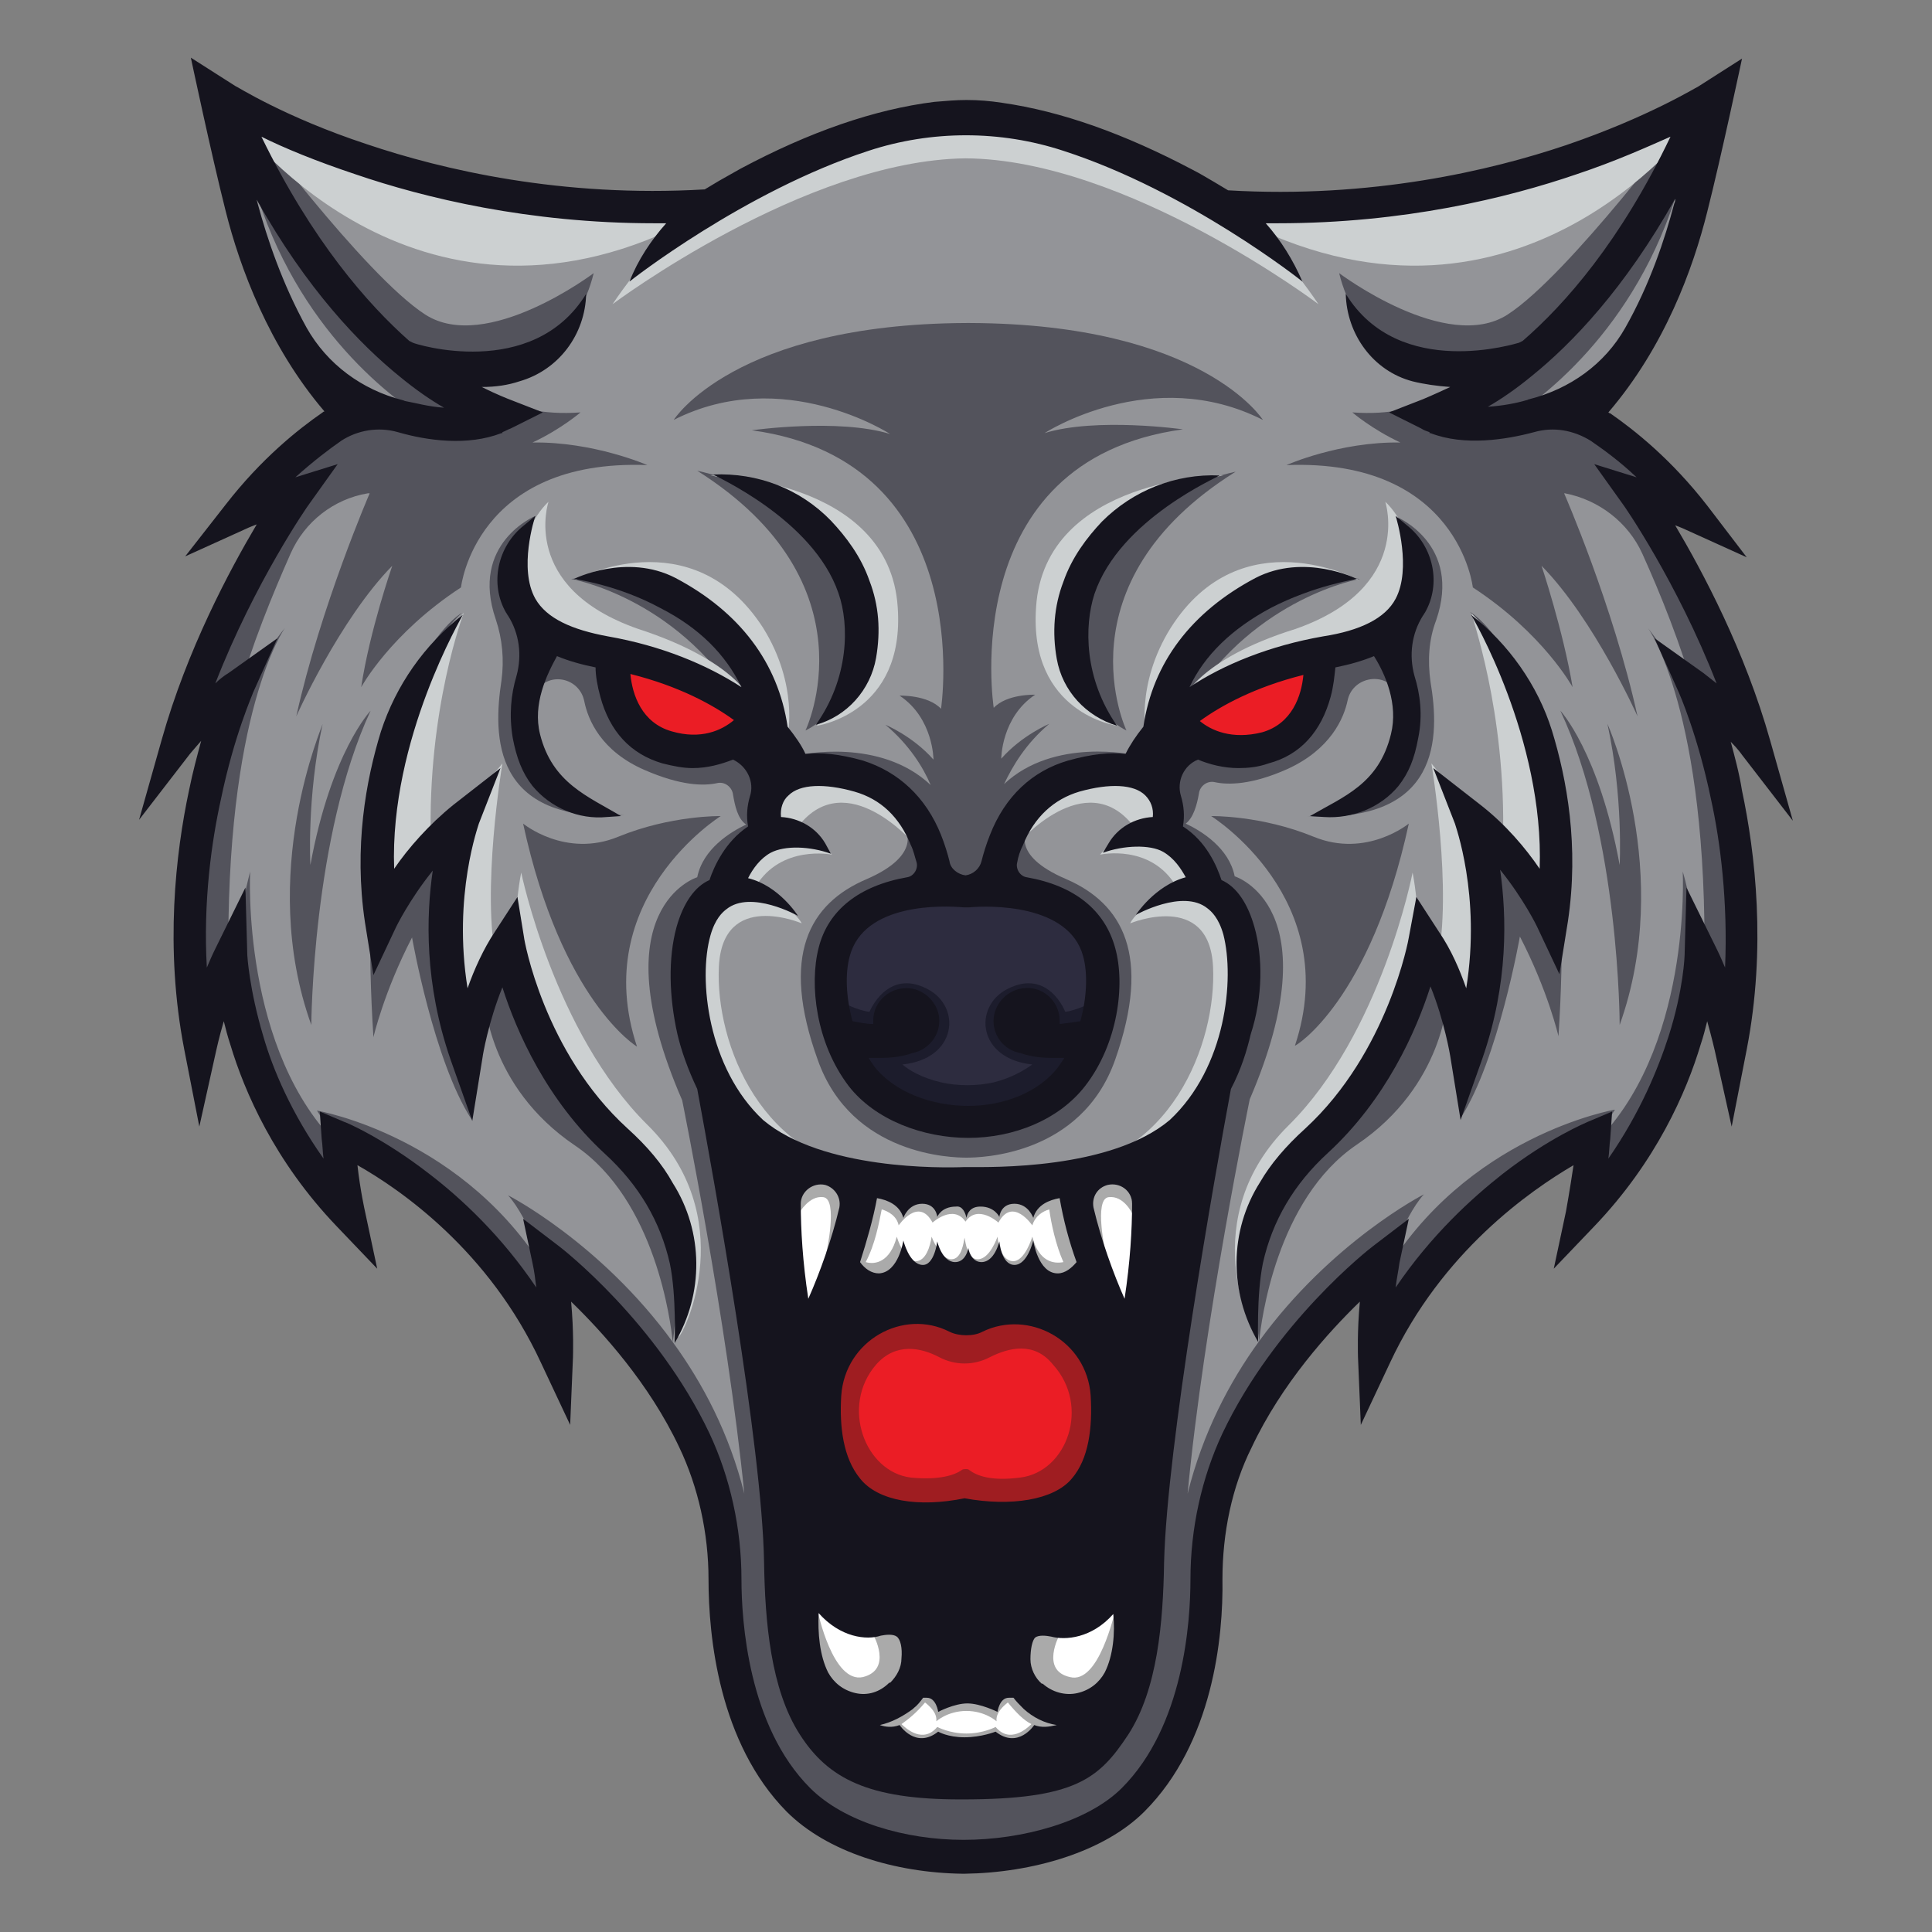 <svg xmlns="http://www.w3.org/2000/svg" xmlns:xlink="http://www.w3.org/1999/xlink" width="500" zoomAndPan="magnify" viewBox="0 0 375 375" height="500" preserveAspectRatio="xMidYMid meet" version="1.0"><rect x="0" y="0" width="375" height="375" fill="#808080" stroke="none"/><defs><clipPath id="8f39c45a80"><path d="M 26.617 11.191 L 348 11.191 L 348 363.691 L 26.617 363.691 Z M 26.617 11.191 " clip-rule="nonzero"/></clipPath></defs><path fill="#939498" d="M 341.598 146.164 C 341.598 146.164 331.184 114.93 317.117 94.84 L 329.723 100.504 C 329.723 100.504 317.848 84.246 305.242 78.949 C 305.242 78.949 326.797 69.27 331.73 18.68 C 331.73 18.68 285.145 46.074 234.719 38.77 C 234.719 38.77 213.16 23.062 189.227 21.602 C 188.68 21.602 188.133 21.602 187.582 21.602 C 187.035 21.602 186.488 21.602 185.938 21.602 L 185.938 21.785 C 162.188 23.246 140.449 38.953 140.449 38.953 C 90.023 46.258 43.438 18.859 43.438 18.859 C 48.367 69.453 69.926 79.133 69.926 79.133 C 57.32 84.43 45.445 100.684 45.445 100.684 L 58.051 95.023 C 43.984 114.93 33.57 146.344 33.57 146.344 C 38.867 138.855 48.551 130.637 48.551 130.637 C 30.465 166.07 39.418 202.965 39.418 202.965 C 41.062 193.832 45.629 184.883 45.629 184.883 C 45.992 215.383 68.281 236.387 68.281 236.387 L 65.906 222.141 C 95.688 234.562 109.023 265.246 109.023 265.246 C 110.121 252.094 105.734 244.789 105.734 244.789 C 105.734 244.789 114.504 246.801 127.477 266.891 C 140.449 287.164 139.352 304.516 145.746 334.469 C 151.41 360.586 180.277 360.949 187.582 360.586 C 194.891 360.949 223.758 360.402 229.422 334.469 C 235.816 304.695 234.719 287.164 247.691 266.891 C 260.664 246.617 269.434 244.789 269.434 244.789 C 269.434 244.789 265.047 251.914 266.145 265.246 C 266.145 265.246 279.48 234.562 309.258 222.141 L 306.883 236.387 C 306.883 236.387 328.992 215.203 329.539 184.883 C 329.539 184.883 334.105 193.832 335.75 202.965 C 335.75 202.965 344.703 166.07 326.617 130.637 C 326.617 130.457 336.297 138.676 341.598 146.164 Z M 341.598 146.164 " fill-opacity="1" fill-rule="nonzero"/><path fill="#53535c" d="M 168.219 170.637 C 157.074 175.387 151.41 185.43 158.719 205.703 C 165.293 224.332 184.844 224.699 187.582 224.699 C 190.324 224.699 209.871 224.336 216.449 205.703 C 223.574 185.43 217.91 175.387 206.949 170.637 C 195.805 165.887 199.457 160.957 199.457 160.957 C 191.969 163.879 192.699 173.012 192.699 173.012 C 192.699 173.012 214.988 169.543 213.344 193.648 C 211.699 216.113 190.508 217.395 187.582 217.578 C 184.66 217.578 163.469 216.113 161.824 193.648 C 159.996 169.359 182.285 172.828 182.285 172.828 C 182.285 172.828 183.199 163.695 175.527 160.773 C 175.707 160.773 179.18 165.887 168.219 170.637 Z M 168.219 170.637 " fill-opacity="1" fill-rule="nonzero"/><path fill="#53535c" d="M 103.91 100.137 C 103.91 100.137 91.121 105.434 96.234 120.227 C 97.516 124.062 97.879 128.082 97.332 132.098 C 95.688 142.875 95.504 159.859 121.266 158.219 C 121.266 158.219 108.66 158.766 104.273 145.797 C 99.707 132.832 104.82 124.062 104.82 124.062 C 104.82 124.062 97.879 108.539 103.91 100.137 Z M 103.91 100.137 " fill-opacity="1" fill-rule="nonzero"/><path fill="#53535c" d="M 156.344 141.781 C 156.344 141.781 169.312 136.117 167.488 116.758 C 165.477 97.582 135.332 91.371 135.332 91.371 C 170.043 113.289 156.344 141.781 156.344 141.781 Z M 156.344 141.781 " fill-opacity="1" fill-rule="nonzero"/><path fill="#53535c" d="M 270.711 145.98 C 266.145 158.949 253.719 158.398 253.719 158.398 C 279.664 159.859 279.48 143.059 277.652 132.281 C 277.105 128.266 277.289 124.246 278.75 120.41 C 283.863 105.617 271.074 100.32 271.074 100.32 C 277.105 108.723 270.164 124.43 270.164 124.43 C 270.164 124.43 275.277 133.012 270.711 145.98 Z M 270.711 145.98 " fill-opacity="1" fill-rule="nonzero"/><path fill="#53535c" d="M 239.836 91.555 C 239.836 91.555 209.508 97.762 207.68 116.941 C 205.852 136.117 218.641 141.781 218.641 141.781 C 218.641 141.781 205.121 113.289 239.836 91.555 Z M 239.836 91.555 " fill-opacity="1" fill-rule="nonzero"/><path fill="#53535c" d="M 339.039 140.867 C 339.039 140.867 326.434 104.703 314.742 94.109 L 328.262 97.762 C 328.262 97.762 311.27 80.047 300.488 80.594 C 297.934 80.777 295.559 80.777 293.547 80.961 C 300.855 76.211 320.586 60.867 327.348 30.367 C 327.348 30.367 325.336 33.836 321.867 39.133 C 326.98 29.09 327.895 21.965 327.895 21.965 C 327.895 21.965 304.508 53.379 292.633 61.051 C 280.758 68.723 259.93 53.016 259.93 53.016 C 265.777 77.125 294.828 70.184 294.828 70.184 C 296.473 68.906 298.113 67.625 299.578 66.348 C 295.008 70.914 290.078 74.934 285.145 78.219 C 284.047 77.125 283.133 75.48 282.953 73.836 C 282.953 73.836 277.469 81.141 262.488 80.047 C 262.488 80.047 266.324 83.336 271.809 85.891 C 259.93 85.707 249.699 90.273 249.699 90.273 C 283.133 88.996 285.875 114.02 285.875 114.02 C 299.578 122.969 305.242 133.379 305.242 133.379 C 303.414 122.418 299.211 109.816 299.211 109.816 C 309.441 120.227 317.848 139.039 317.848 139.039 C 313.098 117.488 303.598 95.754 303.598 95.754 C 303.598 95.754 303.777 95.754 303.777 95.754 C 310.355 97.031 316.02 101.414 318.762 107.441 C 322.23 115.113 326.25 124.977 329.355 135.934 C 329.355 135.934 323.145 126.074 319.855 121.871 C 319.855 121.871 331.547 137.945 330.816 187.621 C 330.816 187.621 327.711 172.645 326.617 169.176 C 326.617 169.176 328.441 204.242 308.895 222.508 L 313.461 215.383 C 313.461 215.383 284.414 220.316 268.336 247.895 C 268.336 247.895 272.355 236.207 276.375 231.824 C 276.375 231.824 258.469 240.953 244.402 260.316 C 244.77 256.66 247.691 232.734 263.402 222.141 C 280.395 210.637 280.941 193.648 280.941 193.648 C 284.961 206.254 283.5 217.027 283.5 217.027 C 290.809 205.703 295.008 181.777 295.008 181.777 C 300.488 192.371 302.5 201.137 302.5 201.137 C 307.066 130.637 285.328 118.766 285.328 118.766 C 303.047 135.57 300.855 173.012 300.855 173.012 L 286.422 162.418 C 291.723 176.48 286.238 194.379 286.238 194.379 L 276.375 184.883 C 274.184 204.793 249.883 222.141 245.68 231.641 C 241.844 240.59 244.035 257.758 244.402 260.316 C 238.555 268.352 233.441 278.215 230.516 289.902 C 233.625 256.844 242.574 213.375 242.574 213.375 C 258.652 175.934 239.652 170.09 239.652 170.09 C 238.555 164.609 233.258 161.324 230.152 159.859 C 231.613 158.766 232.344 156.207 232.711 154.016 C 232.891 152.555 234.355 151.461 235.816 151.824 C 238.375 152.371 242.941 152.371 249.883 149.27 C 258.289 145.434 260.844 139.406 261.574 135.934 C 262.488 131.551 268.336 130.273 270.895 133.926 C 270.895 133.926 270.895 134.109 270.895 134.109 C 270.711 130.273 268.52 122.602 268.52 122.602 L 257.375 126.621 C 257.375 126.621 257.008 129.359 252.258 139.039 C 247.508 148.719 232.711 143.605 232.711 143.605 L 226.316 149.086 L 228.141 159.68 C 227.777 159.496 227.594 159.496 227.594 159.496 C 227.777 159.859 227.961 160.043 228.324 160.41 L 228.324 160.957 C 228.324 160.957 228.508 160.957 228.508 160.957 C 240.016 178.125 240.199 179.402 239.469 195.84 C 238.738 212.645 226.863 252.645 226.68 253.559 C 226.496 254.469 219.191 324.969 219.191 324.969 L 224.305 320.586 C 216.266 343.418 197.816 345.062 189.41 344.512 L 189.41 343.965 C 189.41 343.965 188.68 344.148 187.402 344.332 C 186.121 344.148 185.391 343.965 185.391 343.965 L 185.391 344.512 C 177.172 345.062 158.719 343.418 150.496 320.586 L 155.613 324.789 C 155.613 324.789 148.305 254.105 148.121 253.375 C 147.938 252.461 136.062 212.645 135.332 195.66 C 134.602 179.223 134.785 177.941 146.293 160.773 C 146.293 160.773 146.477 160.773 146.477 160.773 L 146.477 160.227 C 146.66 159.859 146.844 159.68 147.023 159.312 C 147.023 159.312 146.844 159.312 146.477 159.496 L 148.305 148.902 L 141.91 143.422 C 141.91 143.422 127.477 148.902 122.727 139.223 C 117.977 129.543 117.609 126.805 117.609 126.805 L 106.465 122.785 C 106.465 122.785 104.273 130.457 104.09 134.293 C 104.09 134.293 104.09 134.293 104.09 134.109 C 106.648 130.273 112.496 131.551 113.41 136.117 C 114.141 139.77 116.699 145.797 125.102 149.449 C 132.227 152.555 136.613 152.555 139.168 152.008 C 140.629 151.641 142.094 152.738 142.273 154.199 C 142.641 156.391 143.188 158.949 144.832 160.043 C 141.727 161.504 136.43 164.793 135.332 170.273 C 135.332 170.273 116.148 176.117 132.41 213.559 C 132.41 213.559 141.18 256.844 144.469 289.902 C 141.543 278.215 136.43 268.535 130.582 260.496 C 130.949 257.941 133.141 240.773 129.305 231.824 C 125.102 222.141 100.805 204.973 98.609 185.066 L 88.746 194.562 C 88.746 194.562 83.266 176.664 88.562 162.602 L 74.129 173.195 C 74.129 173.195 71.938 135.754 89.66 118.949 C 89.66 118.949 67.918 130.82 72.484 201.32 C 72.484 201.32 74.496 192.555 79.977 181.961 C 79.977 181.961 84.176 205.887 91.484 217.211 C 91.484 217.211 90.023 206.254 94.043 193.832 C 94.043 193.832 94.59 210.82 111.582 222.324 C 127.293 232.918 130.219 256.844 130.582 260.496 C 116.516 241.137 98.609 232.004 98.609 232.004 C 102.629 236.387 106.648 248.078 106.648 248.078 C 90.57 220.5 61.523 215.566 61.523 215.566 L 66.09 222.691 C 46.727 204.242 48.551 169.176 48.551 169.176 C 47.637 172.645 44.348 187.621 44.348 187.621 C 43.617 137.945 55.312 121.871 55.312 121.871 C 52.023 125.891 45.812 135.934 45.812 135.934 C 48.918 124.977 52.938 115.297 56.406 107.441 C 59.148 101.234 64.812 96.848 71.387 95.754 C 71.57 95.754 71.57 95.754 71.754 95.754 C 71.754 95.754 62.254 117.672 57.504 139.039 C 57.504 139.039 65.906 120.227 76.141 109.816 C 76.141 109.816 71.754 122.418 70.109 133.379 C 70.109 133.379 75.773 122.969 89.477 114.02 C 89.477 114.02 92.215 88.996 125.648 90.273 C 125.648 90.273 115.234 85.707 103.359 85.891 C 108.84 83.336 112.68 80.047 112.68 80.047 C 97.695 81.141 92.215 73.836 92.215 73.836 C 92.035 75.48 91.121 77.125 90.023 78.219 C 84.91 74.934 79.977 70.73 75.59 66.348 C 77.051 67.625 78.695 68.906 80.34 70.184 C 80.34 70.184 109.391 77.125 115.234 53.016 C 115.234 53.016 94.41 68.723 82.531 61.051 C 70.656 53.379 47.273 21.785 47.273 21.785 C 47.273 21.785 48.188 29.09 53.301 38.953 C 49.832 33.656 47.82 30.184 47.82 30.184 C 54.582 60.688 74.312 76.027 81.621 80.777 C 79.609 80.777 77.234 80.594 74.676 80.41 C 63.715 80.047 46.906 97.762 46.906 97.762 L 60.426 94.109 C 48.734 104.703 36.129 140.867 36.129 140.867 L 42.887 137.578 C 34.117 165.887 38.137 193.648 38.137 193.648 L 45.445 192.008 C 49.465 217.758 68.465 236.57 68.465 236.57 C 67.004 231.273 68.281 223.055 68.281 223.055 C 92.582 233.648 107.379 261.594 107.379 261.594 L 108.84 247.895 C 130.398 261.41 141.727 296.66 141.727 296.66 C 141.727 296.66 139.898 319.125 149.035 340.859 C 156.16 357.664 176.621 360.949 185.391 361.5 L 185.391 361.68 C 185.391 361.68 186.121 361.68 187.402 361.68 C 188.68 361.68 189.41 361.68 189.41 361.68 L 189.41 361.5 C 198.363 360.949 218.824 357.664 225.766 340.859 C 234.902 319.125 233.074 296.66 233.074 296.66 C 233.074 296.66 244.402 261.594 265.961 247.895 L 267.422 261.594 C 267.422 261.594 282.219 233.648 306.52 223.055 C 306.52 223.055 307.797 231.09 306.336 236.57 C 306.336 236.57 325.336 217.758 329.355 192.008 L 336.664 193.648 C 336.664 193.648 340.684 166.07 331.914 137.578 Z M 339.039 140.867 " fill-opacity="1" fill-rule="nonzero"/><path fill="#53535c" d="M 172.785 84.246 C 162.738 81.141 145.93 83.516 145.93 83.516 C 189.957 89.543 182.652 137.578 182.652 137.578 C 180.094 134.84 174.613 135.023 174.613 135.023 C 181.188 139.406 181.188 147.441 181.188 147.441 C 177.172 142.875 171.871 140.684 171.871 140.684 C 176.438 144.52 179.18 148.902 180.641 152.371 C 170.777 143.059 155.246 146.527 155.246 146.527 C 183.016 150.547 183.562 171.184 183.562 171.184 L 191.785 171.184 C 191.785 171.184 192.332 150.547 220.105 146.527 C 220.105 146.527 204.574 143.059 194.891 152.191 C 196.535 148.719 199.094 144.336 203.66 140.5 C 203.66 140.5 198.363 142.691 194.344 147.258 C 194.344 147.258 194.344 139.223 200.922 134.84 C 200.922 134.84 195.441 134.656 192.883 137.395 C 192.883 137.395 185.391 89.359 229.605 83.336 C 229.605 83.336 212.797 80.961 202.746 84.066 C 202.746 84.066 223.574 70.551 245.133 81.508 C 245.133 81.508 233.441 62.879 188.316 62.695 C 188.133 62.695 188.133 62.695 187.949 62.695 C 187.766 62.695 187.766 62.695 187.582 62.695 C 142.457 62.879 130.766 81.508 130.766 81.508 C 151.957 70.73 172.785 84.246 172.785 84.246 Z M 172.785 84.246 " fill-opacity="1" fill-rule="nonzero"/><path fill="#53535c" d="M 60.426 198.945 C 60.426 198.945 60.609 162.234 71.938 137.945 C 71.938 137.945 64.262 145.98 60.246 167.898 C 60.246 167.898 59.512 154.93 62.621 140.5 C 62.801 140.5 49.832 169.543 60.426 198.945 Z M 60.426 198.945 " fill-opacity="1" fill-rule="nonzero"/><path fill="#53535c" d="M 139.898 158.398 C 139.898 158.398 130.219 158.219 119.984 162.418 C 109.754 166.617 101.535 159.859 101.535 159.859 C 109.023 194.379 123.641 203.148 123.641 203.148 C 114.141 174.473 139.898 158.398 139.898 158.398 Z M 139.898 158.398 " fill-opacity="1" fill-rule="nonzero"/><path fill="#53535c" d="M 302.863 137.945 C 314.375 162.418 314.375 198.945 314.375 198.945 C 324.973 169.359 312 140.5 312 140.5 C 315.105 154.746 314.375 167.898 314.375 167.898 C 310.355 145.98 302.863 137.945 302.863 137.945 Z M 302.863 137.945 " fill-opacity="1" fill-rule="nonzero"/><path fill="#53535c" d="M 273.449 159.859 C 273.449 159.859 265.23 166.617 255 162.418 C 244.77 158.219 235.086 158.398 235.086 158.398 C 235.086 158.398 260.844 174.473 251.344 202.965 C 251.344 203.148 265.961 194.379 273.449 159.859 Z M 273.449 159.859 " fill-opacity="1" fill-rule="nonzero"/><path fill="#53535c" d="M 110.852 112.375 C 110.852 112.375 130.949 115.844 143.555 136.117 L 148.305 133.742 C 148.305 133.742 139.168 108.723 110.852 112.375 Z M 110.852 112.375 " fill-opacity="1" fill-rule="nonzero"/><path fill="#53535c" d="M 263.949 112.375 C 235.449 108.539 226.316 133.742 226.316 133.742 L 231.066 136.117 C 243.855 115.844 263.949 112.375 263.949 112.375 Z M 263.949 112.375 " fill-opacity="1" fill-rule="nonzero"/><path fill="#eb1d25" d="M 187.582 257.391 C 169.312 251.914 159.812 261.777 161.273 280.223 C 162.371 297.027 183.199 295.93 187.582 295.383 C 191.969 295.746 212.797 296.844 213.891 280.223 C 215.355 261.777 205.852 251.914 187.582 257.391 Z M 187.582 257.391 " fill-opacity="1" fill-rule="nonzero"/><path fill="#eb1d25" d="M 130.398 144.883 C 142.457 148.355 148.488 138.855 148.488 138.855 C 148.488 138.855 135.148 129.727 119.621 128.266 C 119.621 128.082 118.34 141.414 130.398 144.883 Z M 130.398 144.883 " fill-opacity="1" fill-rule="nonzero"/><path fill="#eb1d25" d="M 255.363 128.082 C 239.836 129.727 226.496 138.676 226.496 138.676 C 226.496 138.676 232.527 148.172 244.586 144.703 C 256.645 141.414 255.363 128.082 255.363 128.082 Z M 255.363 128.082 " fill-opacity="1" fill-rule="nonzero"/><path fill="#9f1d21" d="M 204.758 254.289 C 198.727 252.094 190.141 254.652 187.582 255.566 C 185.027 254.652 176.438 252.094 170.41 254.289 C 163.102 256.844 159.449 272.188 161.457 284.605 C 163.285 296.113 184.477 295.383 187.582 295.199 C 190.691 295.383 211.883 296.113 213.711 284.605 C 215.719 272.188 212.066 256.844 204.758 254.289 Z M 197.996 286.797 C 192.332 287.527 189.594 286.434 188.133 285.336 C 187.949 285.152 187.766 285.152 187.402 285.152 C 187.219 285.152 186.852 285.152 186.672 285.336 C 185.391 286.25 182.469 287.344 176.805 286.797 C 167.852 285.703 163.102 272.918 170.043 264.879 C 173.883 260.496 178.812 261.594 182.285 263.418 C 185.391 265.062 189.047 265.062 192.152 263.418 C 195.805 261.594 200.738 260.316 204.391 264.879 C 211.699 272.918 207.133 285.703 197.996 286.797 Z M 197.996 286.797 " fill-opacity="1" fill-rule="nonzero"/><path fill="#2d2c3f" d="M 188.133 173.012 C 178.082 171.184 161.273 173.375 161.273 192.008 C 161.273 210.637 178.996 217.578 189.957 217.395 C 201.102 217.211 213.711 209.176 213.711 188.719 C 213.711 168.262 188.133 173.012 188.133 173.012 Z M 188.133 173.012 " fill-opacity="1" fill-rule="nonzero"/><path fill="#1c1c2c" d="M 208.227 205.887 C 208.227 205.887 211.699 201.137 212.43 194.379 C 212.43 194.379 208.777 196.207 206.766 196.391 C 206.766 196.391 203.477 187.805 195.441 192.008 C 188.863 195.477 189.777 205.523 200.371 206.617 C 199.094 207.531 196.535 209.176 192.883 210.086 C 189.594 210.82 185.938 210.82 182.652 210.086 C 178.812 209.176 176.438 207.715 175.16 206.617 C 185.758 205.523 186.672 195.477 180.094 192.008 C 172.238 187.805 168.766 196.391 168.766 196.391 C 166.574 196.207 163.102 194.379 163.102 194.379 C 163.832 201.32 167.305 205.887 167.305 205.887 C 167.852 206.07 168.402 206.07 168.949 206.254 L 166.938 206.434 C 170.777 216.48 184.113 216.844 187.949 216.664 C 191.785 216.844 205.121 216.48 208.961 206.434 L 206.949 206.254 C 207.133 206.07 207.68 205.887 208.227 205.887 Z M 208.227 205.887 " fill-opacity="1" fill-rule="nonzero"/><path fill="#ffffff" d="M 187.582 231.273 C 166.027 231.09 148.668 223.238 148.668 223.238 L 152.141 258.488 L 187.582 253.008 L 223.027 258.488 L 226.496 223.238 C 226.316 223.238 208.961 231.09 187.582 231.273 Z M 187.582 231.273 " fill-opacity="1" fill-rule="nonzero"/><path fill="#ffffff" d="M 188.863 309.445 L 156.344 309.445 C 152.141 335.379 177.535 343.051 186.121 344.879 L 186.121 345.426 C 186.121 345.426 186.672 345.426 187.582 345.242 C 188.496 345.426 189.047 345.426 189.047 345.426 L 189.047 344.879 C 197.633 343.051 223.027 335.379 218.824 309.445 Z M 188.863 309.445 " fill-opacity="1" fill-rule="nonzero"/><path fill="#ccd0d1" d="M 151.594 151.824 L 148.305 160.773 C 148.305 160.773 140.629 173.742 135.879 179.039 C 131.129 184.336 132.043 199.496 141.727 215.203 C 151.594 230.91 171.324 227.438 171.324 227.438 C 147.938 225.977 138.805 202.598 139.535 187.621 C 140.266 172.645 155.613 179.223 155.613 179.223 C 154.148 176.301 146.66 172.098 146.66 172.098 C 151.594 163.879 161.457 165.887 161.457 165.887 C 159.996 164.062 155.062 160.227 155.062 160.227 C 164.383 148.539 177.352 163.695 177.352 163.695 C 170.594 141.781 151.594 151.824 151.594 151.824 Z M 151.594 151.824 " fill-opacity="1" fill-rule="nonzero"/><path fill="#ccd0d1" d="M 158.535 140.867 C 158.535 140.867 175.707 138.492 174.246 117.852 C 172.602 92.648 137.891 92.285 137.891 92.285 C 156.344 95.207 168.949 113.469 168.035 122.602 C 166.938 131.734 158.535 140.867 158.535 140.867 Z M 158.535 140.867 " fill-opacity="1" fill-rule="nonzero"/><path fill="#ccd0d1" d="M 101.898 116.574 C 101.898 116.574 107.746 124.977 121.996 126.621 C 136.246 128.266 145.93 136.117 145.93 136.117 C 145.93 136.117 143.004 128.266 123.824 122.055 C 100.805 114.02 106.465 97.398 106.465 97.398 C 106.465 97.398 98.793 103.973 101.898 116.574 Z M 101.898 116.574 " fill-opacity="1" fill-rule="nonzero"/><path fill="#ccd0d1" d="M 101.168 169.359 C 99.891 175.75 99.891 184.52 99.891 184.52 L 96.418 186.891 C 93.312 173.195 97.516 148.172 97.516 148.172 C 93.676 153.102 83.629 163.332 83.629 163.332 C 82.898 137.578 90.023 118.949 90.023 118.949 C 74.312 135.387 73.766 170.82 73.766 170.82 L 87.102 164.062 L 88.379 194.016 L 99.34 187.621 C 99.34 187.621 107.93 209.355 122.18 223.785 C 136.43 238.215 131.68 259.586 131.68 259.586 C 132.957 258.488 143.738 236.207 125.648 218.309 C 107.562 200.406 101.168 169.359 101.168 169.359 Z M 101.168 169.359 " fill-opacity="1" fill-rule="nonzero"/><path fill="#ccd0d1" d="M 111.582 112.559 C 136.977 108.355 152.871 142.875 152.871 142.875 C 152.871 142.875 155.062 133.012 148.121 121.871 C 134.234 100.32 111.582 112.559 111.582 112.559 Z M 111.582 112.559 " fill-opacity="1" fill-rule="nonzero"/><path fill="#ccd0d1" d="M 238.738 40.23 C 214.805 24.156 192.332 22.879 187.949 22.695 C 187.949 22.695 187.766 22.695 187.582 22.695 C 187.402 22.695 187.219 22.695 187.219 22.695 C 182.832 22.879 160.363 24.156 136.43 40.23 C 136.43 40.23 84.176 40.594 45.629 23.062 C 45.629 23.062 78.332 68.539 130.219 44.613 C 130.219 44.613 123.824 51.738 118.891 59.043 C 118.891 59.043 156.16 31.098 187.402 30.734 C 218.641 30.914 255.914 59.043 255.914 59.043 C 250.98 51.738 244.586 44.613 244.586 44.613 C 296.836 68.539 329.539 23.062 329.539 23.062 C 290.988 40.594 238.738 40.23 238.738 40.23 Z M 238.738 40.23 " fill-opacity="1" fill-rule="nonzero"/><path fill="#ccd0d1" d="M 239.285 179.039 C 234.535 173.742 226.863 160.773 226.863 160.773 L 223.574 151.824 C 223.574 151.824 204.574 141.781 197.633 163.695 C 197.633 163.695 210.602 148.539 219.922 160.227 C 219.922 160.227 214.988 164.062 213.527 165.887 C 213.527 165.887 223.391 163.695 228.324 172.098 C 228.324 172.098 220.652 176.301 219.371 179.223 C 219.371 179.223 234.719 172.828 235.449 187.621 C 236.18 202.418 227.23 225.977 203.66 227.438 C 203.66 227.438 223.391 230.91 233.258 215.203 C 243.125 199.496 243.855 184.52 239.285 179.039 Z M 239.285 179.039 " fill-opacity="1" fill-rule="nonzero"/><path fill="#ccd0d1" d="M 201.102 117.852 C 199.641 138.492 216.816 140.867 216.816 140.867 C 216.816 140.867 208.227 131.734 207.316 122.602 C 206.402 113.469 219.008 95.207 237.461 92.285 C 237.277 92.285 202.746 92.648 201.102 117.852 Z M 201.102 117.852 " fill-opacity="1" fill-rule="nonzero"/><path fill="#ccd0d1" d="M 251.527 122.055 C 232.16 128.082 229.422 136.117 229.422 136.117 C 229.422 136.117 239.285 128.266 253.355 126.621 C 267.605 124.977 273.449 116.574 273.449 116.574 C 276.559 103.973 268.883 97.398 268.883 97.398 C 268.883 97.398 274.363 114.02 251.527 122.055 Z M 251.527 122.055 " fill-opacity="1" fill-rule="nonzero"/><path fill="#ccd0d1" d="M 291.719 163.332 C 291.719 163.332 281.488 152.922 277.836 148.172 C 277.836 148.172 282.039 173.195 278.934 186.891 L 275.461 184.52 C 275.461 184.52 275.461 175.934 274.184 169.359 C 274.184 169.359 268.152 200.59 250.066 218.488 C 231.98 236.387 242.758 258.488 244.035 259.766 C 244.035 259.766 239.285 238.398 253.539 223.969 C 267.789 209.539 276.375 187.805 276.375 187.805 L 287.336 194.199 L 288.613 164.246 L 301.953 171.004 C 301.953 171.004 301.402 135.57 285.691 119.133 C 285.328 118.949 292.453 137.762 291.719 163.332 Z M 291.719 163.332 " fill-opacity="1" fill-rule="nonzero"/><path fill="#ccd0d1" d="M 227.23 121.871 C 220.285 133.012 222.48 142.875 222.48 142.875 C 222.48 142.875 238.375 108.172 263.77 112.559 C 263.586 112.559 240.93 100.32 227.23 121.871 Z M 227.23 121.871 " fill-opacity="1" fill-rule="nonzero"/><path fill="#aaaaaa" d="M 159.812 232.371 C 162.738 232.734 160.363 243.328 160.363 243.328 C 160.363 243.328 165.113 234.562 164.746 231.09 C 164.562 227.621 154.148 226.344 155.062 235.477 C 155.246 235.293 157.074 232.004 159.812 232.371 Z M 159.812 232.371 " fill-opacity="1" fill-rule="nonzero"/><path fill="#aaaaaa" d="M 176.258 318.395 C 174.613 314.559 169.496 317.301 169.496 317.301 C 169.496 317.301 173.332 324.059 167.488 325.52 C 161.641 326.797 158.719 312.734 158.719 312.734 C 156.16 321.684 159.996 330.816 168.402 331.547 C 176.805 332.277 177.902 322.23 176.258 318.395 Z M 176.258 318.395 " fill-opacity="1" fill-rule="nonzero"/><path fill="#aaaaaa" d="M 166.574 248.262 C 169.496 253.738 187.219 245.703 187.582 245.52 C 187.949 245.703 205.672 253.738 208.594 248.262 L 210.238 246.25 L 206.949 231.457 L 207.496 229.629 L 206.586 229.812 L 187.582 232.734 L 168.582 229.812 L 167.668 229.629 L 168.219 231.457 L 164.93 246.25 Z M 171.141 234.746 C 172.418 235.109 174.062 236.023 174.43 237.848 C 174.43 237.848 178.266 232.188 181.008 237.301 C 181.008 237.301 185.027 233.648 187.402 237.117 C 189.777 233.648 193.797 237.301 193.797 237.301 C 196.535 232.188 200.371 237.848 200.371 237.848 C 200.922 236.023 202.383 235.109 203.66 234.746 C 204.027 237.484 204.941 241.684 206.402 244.973 C 204.574 245.336 201.652 244.973 200.371 240.043 C 200.371 240.043 198.91 244.973 196.535 244.789 C 193.977 244.605 193.613 240.043 193.613 240.043 C 193.613 240.043 192.152 244.426 189.777 244.426 C 187.766 244.426 187.402 241.137 187.219 240.223 L 187.219 240.043 C 187.219 240.043 187.219 240.043 187.219 240.223 C 187.219 240.223 187.219 240.043 187.219 240.043 L 187.219 240.223 C 187.035 241.137 186.672 244.426 184.66 244.426 C 182.469 244.426 180.824 240.043 180.824 240.043 C 180.824 240.043 180.277 244.605 177.902 244.789 C 175.527 244.973 174.062 240.043 174.062 240.043 C 172.785 244.973 169.863 245.52 168.035 244.973 C 169.863 241.504 170.594 237.484 171.141 234.746 Z M 171.141 234.746 " fill-opacity="1" fill-rule="nonzero"/><path fill="#aaaaaa" d="M 210.238 231.09 C 210.055 234.562 214.621 243.328 214.621 243.328 C 214.621 243.328 212.246 232.734 215.172 232.371 C 218.094 232.004 219.738 235.477 219.738 235.477 C 220.836 226.344 210.422 227.621 210.238 231.09 Z M 210.238 231.09 " fill-opacity="1" fill-rule="nonzero"/><path fill="#aaaaaa" d="M 207.68 325.52 C 201.836 324.238 205.672 317.301 205.672 317.301 C 205.672 317.301 200.371 314.559 198.91 318.395 C 197.266 322.23 198.363 332.277 206.766 331.727 C 215.172 330.996 219.008 321.863 216.449 312.914 C 216.266 312.914 213.344 326.98 207.68 325.52 Z M 207.68 325.52 " fill-opacity="1" fill-rule="nonzero"/><path fill="#aaaaaa" d="M 195.805 329.172 C 195.621 329.172 195.441 328.988 195.074 328.988 L 194.707 328.988 C 192.332 328.805 188.133 329.535 187.582 329.535 C 187.035 329.352 182.832 328.805 180.457 328.988 L 180.094 328.988 C 179.91 328.988 179.547 328.988 179.363 329.172 L 177.172 329.535 L 168.949 335.199 L 170.777 335.93 C 170.777 335.93 171.871 335.93 173.516 335.199 C 174.062 339.945 185.938 339.215 187.582 339.035 C 189.227 339.215 201.102 339.766 201.652 335.199 C 203.297 335.93 204.391 335.93 204.391 335.93 L 206.219 335.199 L 197.996 329.535 Z M 193.246 335.199 C 193.246 335.199 190.871 336.477 187.582 336.477 C 184.297 336.477 181.922 335.199 181.922 335.199 C 179.18 338.484 175.891 335.562 174.977 334.648 C 176.258 333.738 177.902 332.457 179.547 330.449 C 180.457 331.18 181.922 332.457 181.738 334.102 C 181.738 334.102 183.93 332.094 187.582 332.094 C 191.238 332.094 193.43 334.102 193.43 334.102 C 193.246 332.457 194.707 331.18 195.621 330.449 C 197.266 332.457 198.727 333.918 200.191 334.648 C 199.277 335.562 195.988 338.484 193.246 335.199 Z M 193.246 335.199 " fill-opacity="1" fill-rule="nonzero"/><path fill="#15141e" d="M 162.738 115.113 C 164.93 121.324 164.746 131.734 158.352 140.684 C 164.383 139.039 168.949 133.926 170.043 127.715 C 170.957 122.418 170.594 117.488 168.766 112.738 C 167.121 107.992 164.199 104.156 161.273 101.051 C 155.246 94.84 147.023 91.734 138.438 92.102 C 138.438 92.285 157.805 100.684 162.738 115.113 Z M 162.738 115.113 " fill-opacity="1" fill-rule="nonzero"/><path fill="#15141e" d="M 121.812 219.039 C 105.555 204.242 101.715 182.328 101.715 181.961 L 100.438 174.105 L 96.051 180.863 C 93.859 184.152 92.035 188.172 90.754 191.824 C 87.832 173.742 92.945 160.043 92.945 159.859 L 97.148 149.086 L 88.016 156.207 C 83.266 160.043 79.246 164.609 76.504 168.629 C 75.59 143.422 89.84 119.496 89.84 119.316 C 82.352 125.16 76.871 133.012 73.945 141.961 C 71.023 151.461 68.648 164.426 70.84 179.039 L 72.484 189.266 L 76.871 179.953 C 76.871 179.953 79.426 174.656 83.996 168.992 C 82.715 177.762 82.352 190.91 87.465 205.703 L 91.668 217.578 L 93.676 205.156 C 93.676 204.973 94.773 198.398 97.516 191.641 C 100.254 200.227 106.102 213.559 117.43 223.969 C 124.004 229.996 128.207 237.117 130.035 245.336 C 131.312 251.547 130.949 260.68 130.949 260.68 C 136.613 251.184 136.613 239.129 130.582 229.629 C 128.574 225.977 125.648 222.508 121.812 219.039 Z M 121.812 219.039 " fill-opacity="1" fill-rule="nonzero"/><g clip-path="url(#8f39c45a80)"><path fill="#15141e" d="M 335.934 143.973 C 337.395 145.434 338.125 146.527 338.125 146.527 L 347.992 159.312 L 343.605 143.789 C 338.672 126.254 330.453 110.914 325.152 101.965 C 326.617 102.512 327.348 102.875 327.348 102.875 L 339.039 108.172 L 331.367 98.129 C 324.422 89.18 317.297 83.516 312.547 80.23 C 312.367 80.23 312.184 80.047 312.184 80.047 C 323.145 67.262 328.625 52.102 331.367 41.145 C 334.105 30.367 338.125 11.371 338.125 11.371 L 329.539 16.852 C 329.355 16.852 320.039 22.695 303.961 28.176 C 289.344 33.105 266.145 38.586 238.375 36.941 C 237.461 36.395 236.547 35.848 235.633 35.301 C 234.355 34.57 232.891 33.656 231.43 32.926 C 218.277 25.984 206.035 21.602 194.527 19.957 C 192.152 19.59 189.957 19.41 187.582 19.41 C 185.574 19.41 183.562 19.59 181.371 19.773 C 169.68 21.234 157.074 25.617 143.738 32.742 C 142.094 33.656 140.812 34.387 139.535 35.117 C 138.621 35.664 137.707 36.211 136.793 36.762 C 109.023 38.402 85.82 32.926 71.207 27.992 C 55.129 22.695 45.812 16.668 45.629 16.668 L 37.043 11.191 C 37.043 11.191 41.062 30.184 43.801 40.961 C 46.543 51.918 52.207 67.262 62.984 79.863 C 62.801 79.863 62.621 80.047 62.621 80.047 C 57.867 83.336 50.742 88.996 43.801 97.945 L 35.945 107.992 L 47.637 102.695 C 47.637 102.695 48.367 102.328 49.832 101.781 C 44.531 110.73 36.312 126.074 31.379 143.605 L 26.992 159.129 L 36.859 146.344 C 36.859 146.344 37.773 145.25 39.051 143.789 C 38.32 146.527 37.406 149.816 36.676 153.469 C 34.117 165.523 31.926 183.969 35.762 203.695 L 38.688 218.672 L 41.973 203.879 C 41.973 203.879 42.523 201.32 43.438 198.215 C 43.801 199.676 44.168 201.137 44.715 202.781 C 47.457 211.914 53.301 225.43 65.359 238.031 L 73.215 246.25 L 70.84 235.109 C 70.84 235.109 69.926 231.09 69.379 226.16 C 77.781 230.91 94.957 242.781 105.004 264.516 L 110.668 276.57 L 111.215 263.418 C 111.215 263.055 111.398 258.488 110.852 252.645 C 116.879 258.488 126.016 268.535 131.859 280.953 C 135.516 288.625 137.523 297.574 137.523 306.523 C 137.523 317.664 139.535 338.305 152.688 351.637 C 160.543 359.488 173.699 363.508 186.852 363.691 C 186.852 363.691 187.035 363.691 187.035 363.691 C 187.035 363.691 187.219 363.691 187.219 363.691 C 200.371 363.508 214.258 359.488 222.113 351.637 C 235.449 338.305 237.461 317.664 237.277 306.523 C 237.277 297.574 239.105 288.625 242.941 280.953 C 248.785 268.535 257.922 258.488 263.949 252.645 C 263.402 258.488 263.586 263.055 263.586 263.418 L 264.133 276.57 L 269.797 264.516 C 279.844 242.965 297.02 231.09 305.422 226.16 C 304.691 231.09 303.961 235.109 303.961 235.109 L 301.586 246.25 L 309.441 238.031 C 321.5 225.43 327.348 211.914 330.086 202.781 C 330.637 201.137 331 199.676 331.367 198.215 C 332.281 201.504 332.828 203.879 332.828 203.879 L 336.117 218.672 L 339.039 203.695 C 342.875 183.969 340.684 165.523 338.125 153.469 C 337.578 150 336.664 146.711 335.934 143.973 Z M 324.973 39.5 C 323.145 46.441 320.223 55.207 315.473 63.609 C 311.453 70.73 304.691 75.48 296.836 77.488 C 296.652 77.488 296.473 77.672 296.289 77.672 C 294.461 78.219 291.719 78.77 288.797 78.949 C 291.355 77.488 294.277 75.48 297.383 72.922 C 305.059 66.715 315.289 56.121 325.152 38.586 C 325.152 38.953 325.152 39.133 324.973 39.5 Z M 59.512 63.609 C 54.762 55.023 51.84 46.258 50.012 39.5 C 50.012 39.316 49.832 38.953 49.832 38.77 C 59.512 56.121 69.926 66.895 77.602 73.105 C 80.707 75.664 83.629 77.672 86.188 79.133 C 83.266 78.949 80.707 78.219 78.695 77.855 C 78.516 77.855 78.332 77.672 78.148 77.672 C 70.293 75.664 63.531 70.73 59.512 63.609 Z M 334.836 187.805 C 334.289 186.527 333.742 185.25 333.191 184.152 L 327.348 172.281 L 326.98 185.43 C 326.98 185.43 326.797 192.008 323.875 201.137 C 321.867 207.348 318.395 215.934 312.184 224.883 C 312.367 223.602 312.367 222.324 312.547 221.047 L 312.914 215.75 L 308.164 217.758 C 307.797 217.941 300.672 220.863 291.723 227.805 C 285.691 232.555 277.836 239.676 270.895 249.902 C 271.074 248.262 271.441 246.617 271.625 245.156 L 273.449 236.57 L 266.508 241.867 C 265.777 242.414 247.508 256.66 237.277 278.215 C 233.258 286.797 231.066 296.66 231.066 306.523 C 231.066 314.742 229.785 335.016 217.73 347.07 C 211.152 353.645 198.363 357.113 187.035 357.113 C 175.707 357.113 163.832 353.645 157.258 347.07 C 145.199 335.016 143.918 314.559 143.918 306.523 C 143.918 296.66 141.727 286.797 137.707 278.215 C 127.477 256.66 109.207 242.414 108.477 241.867 L 101.535 236.57 L 103.359 245.156 C 103.727 246.801 103.91 248.441 104.09 249.902 C 97.332 239.859 89.477 232.555 83.266 227.805 C 74.312 220.863 67.004 217.758 66.82 217.758 L 62.07 215.75 L 62.438 221.047 C 62.621 222.324 62.621 223.602 62.801 224.883 C 56.59 216.113 52.938 207.531 51.109 201.137 C 48.367 192.008 48.004 185.43 48.004 185.43 L 47.637 172.281 L 41.793 184.152 C 41.242 185.25 40.695 186.527 40.148 187.805 C 39.418 175.02 41.062 163.332 42.887 155.113 C 45.445 142.691 49.102 134.656 49.102 134.473 L 53.852 123.879 L 44.348 130.637 C 43.438 131.188 42.523 131.918 41.793 132.648 C 49.465 112.922 59.879 97.945 60.062 97.762 L 65.543 90.09 L 57.32 92.648 C 60.793 89.543 63.898 87.168 66.273 85.527 C 69.379 83.516 73.398 82.785 77.234 83.883 C 82.898 85.527 90.754 86.621 97.332 84.066 C 97.332 84.066 97.516 84.066 97.516 84.066 L 97.516 83.883 C 98.062 83.699 98.609 83.332 99.16 83.152 L 105.371 80.047 L 98.793 77.488 C 98.793 77.488 96.418 76.578 93.496 75.113 C 96.234 75.113 98.609 74.75 100.805 74.02 C 108.477 71.828 113.59 64.887 113.773 57.035 C 103.359 74.02 80.34 66.715 80.156 66.531 L 79.426 66.164 C 71.387 59.043 60.609 46.805 50.742 26.531 C 55.129 28.723 61.34 31.281 69.012 33.836 C 82.352 38.402 102.629 43.336 126.93 43.336 C 127.66 43.336 128.391 43.336 129.305 43.336 C 126.379 46.621 123.824 50.457 122.18 54.66 C 122.359 54.477 144.469 37.125 168.582 29.273 C 180.824 25.254 194.16 25.254 206.402 29.273 C 230.699 37.125 252.625 54.477 252.805 54.66 C 250.98 50.457 248.605 46.621 245.68 43.336 C 246.41 43.336 247.145 43.336 248.055 43.336 C 272.539 43.336 292.633 38.402 305.973 33.836 C 313.645 31.281 319.672 28.543 324.242 26.531 C 314.559 46.805 303.777 59.043 295.559 66.164 L 294.828 66.531 C 294.645 66.531 271.625 74.02 261.211 57.035 C 261.395 64.887 266.508 72.012 274.184 74.02 C 276.375 74.566 278.934 74.934 281.488 75.113 C 278.383 76.578 276.191 77.488 276.191 77.488 L 269.613 80.047 L 275.824 83.152 C 276.375 83.516 276.922 83.699 277.469 83.883 L 277.469 84.066 C 277.469 84.066 277.469 84.066 277.652 84.066 C 284.23 86.621 292.27 85.344 297.75 83.883 C 301.586 82.785 305.422 83.516 308.711 85.527 C 311.086 87.168 314.191 89.359 317.664 92.648 L 309.441 90.09 L 314.922 97.762 C 315.105 97.945 325.52 112.922 333.191 132.648 C 332.281 131.918 331.547 131.367 330.637 130.637 L 321.137 123.879 L 325.887 134.473 C 325.887 134.473 329.539 142.691 332.098 155.113 C 333.922 163.332 335.387 175.02 334.836 187.805 Z M 334.836 187.805 " fill-opacity="1" fill-rule="nonzero"/></g><path fill="#15141e" d="M 243.488 179.953 C 242.211 175.387 240.02 172.098 237.094 170.82 C 236.18 168.082 234.172 163.332 229.605 160.41 C 229.969 158.398 229.785 156.391 229.238 154.566 C 228.324 151.641 229.785 148.539 232.527 147.441 C 234.719 148.355 237.461 149.086 240.383 149.086 C 242.211 149.086 244.219 148.902 246.23 148.172 C 252.441 146.527 256.461 141.961 258.289 135.203 C 258.836 133.195 259.02 131.188 259.199 129.543 C 261.941 128.996 264.5 128.266 266.691 127.352 C 268.883 130.82 271.441 136.664 269.98 142.512 C 267.605 152.191 260.844 154.566 254.27 158.398 L 257.008 158.582 C 262.488 158.949 267.969 156.758 271.441 152.555 C 273.449 150 274.547 147.258 275.277 143.242 C 276.191 138.855 275.645 134.656 274.547 131.188 C 273.449 127.168 274 122.969 276.191 119.496 C 276.375 119.316 276.375 119.133 276.559 118.949 C 279.844 113.289 278.199 105.98 273.086 101.965 L 270.895 100.137 C 271.074 100.684 274 110.363 270.895 116.211 C 268.883 120.047 263.949 122.418 256.824 123.516 C 246.41 125.34 237.461 128.996 230.883 133.379 C 233.805 127.168 239.105 122.055 246.594 118.035 C 255 113.652 263.402 112.375 263.402 112.375 C 263.402 112.375 253.172 107.262 243.672 112.191 C 231.25 118.766 223.758 128.629 221.93 141.051 C 220.469 142.875 219.371 144.52 218.461 146.344 C 215.535 145.98 211.883 146.344 207.316 147.625 C 200.371 149.633 195.074 154.566 192.152 162.055 C 191.422 163.879 190.871 165.707 190.508 167.168 C 190.141 168.629 188.863 169.723 187.402 169.906 C 185.938 169.723 184.477 168.629 184.297 167.168 C 183.93 165.707 183.383 163.879 182.652 162.055 C 179.727 154.746 174.43 149.816 167.488 147.625 C 162.918 146.344 159.266 145.98 156.344 146.344 C 155.613 144.703 154.332 142.875 152.871 141.051 C 151.043 128.629 143.555 118.766 131.129 112.191 C 121.629 107.262 111.398 112.375 111.398 112.375 C 111.398 112.375 119.805 113.469 128.207 118.035 C 135.699 121.871 140.812 126.984 143.918 133.379 C 137.16 128.996 128.391 125.34 117.977 123.516 C 111.035 122.238 106.102 120.047 103.91 116.211 C 100.621 110.363 103.727 100.684 103.91 100.137 L 101.715 101.965 C 96.602 105.98 94.957 113.289 98.246 118.949 C 98.43 119.133 98.43 119.316 98.609 119.496 C 100.805 122.969 101.352 127.168 100.254 131.188 C 99.16 134.84 98.793 138.855 99.523 143.242 C 100.254 147.078 101.352 150 103.359 152.555 C 106.832 156.758 112.312 159.129 117.793 158.582 L 120.535 158.398 C 114.141 154.566 107.195 152.008 104.82 142.512 C 103.359 136.664 106.102 131.004 108.109 127.352 C 110.305 128.266 112.859 128.996 115.602 129.543 C 115.602 131.188 115.965 133.195 116.516 135.203 C 118.34 141.961 122.359 146.344 128.574 148.172 C 130.766 148.719 132.594 149.086 134.418 149.086 C 137.344 149.086 139.898 148.355 142.273 147.441 C 145.016 148.719 146.477 151.824 145.562 154.566 C 145.016 156.391 144.832 158.398 145.199 160.41 C 140.812 163.332 138.621 168.082 137.707 170.82 C 134.785 172.098 132.594 175.387 131.312 179.953 C 129.668 185.98 129.852 193.469 131.496 200.773 C 132.227 203.879 133.504 207.531 135.332 211.367 C 138.621 229.082 147.938 280.77 148.305 303.234 C 148.488 314.742 149.582 327.891 155.246 336.66 C 160.727 345.242 168.582 349.262 186.305 349.262 C 186.488 349.262 186.488 349.262 186.672 349.262 C 186.672 349.262 186.852 349.262 186.852 349.262 C 208.777 349.262 213.344 345.242 219.008 336.66 C 224.672 327.891 225.766 314.926 225.949 303.234 C 226.5 280.77 235.633 229.082 238.922 211.367 C 240.93 207.531 242.027 203.879 242.758 200.773 C 245.133 193.469 245.133 185.797 243.488 179.953 Z M 232.891 139.953 C 236.91 137.031 243.488 133.379 252.988 131.004 C 252.625 135.023 250.797 140.5 244.949 142.145 C 239.105 143.605 235.086 141.781 232.891 139.953 C 232.711 139.953 232.711 139.953 232.891 139.953 Z M 130.398 141.961 C 124.555 140.32 122.727 134.84 122.359 130.82 C 131.859 133.195 138.438 136.848 142.457 139.77 C 140.082 141.781 136.062 143.605 130.398 141.961 Z M 187.035 176.117 C 187.219 176.117 187.402 176.117 187.582 176.117 C 187.766 176.117 187.949 176.117 188.133 176.117 C 191.969 175.75 207.496 175.387 210.238 185.613 C 211.152 188.902 210.969 193.648 209.691 198.215 C 208.594 198.398 207.133 198.582 205.672 198.766 C 205.672 198.582 205.672 198.398 205.672 198.035 C 205.672 194.379 202.383 191.277 198.547 191.824 C 195.621 192.188 193.246 194.562 192.883 197.484 C 192.516 200.957 194.891 203.879 198.18 204.426 C 200.191 205.156 202.383 205.34 204.391 205.34 C 205.121 205.34 205.852 205.34 206.586 205.34 C 206.219 205.887 205.852 206.434 205.488 206.984 C 201.652 212.098 194.707 214.652 187.949 214.652 C 181.008 214.652 173.699 212.098 169.68 206.984 C 169.312 206.434 168.949 205.887 168.582 205.34 C 169.312 205.34 170.043 205.34 170.777 205.34 C 172.785 205.34 174.977 205.156 176.988 204.426 C 180.094 203.879 182.652 200.957 182.285 197.484 C 181.922 194.562 179.547 192.188 176.621 191.824 C 172.785 191.457 169.496 194.379 169.496 198.035 C 169.496 198.215 169.496 198.398 169.496 198.766 C 168.035 198.766 166.574 198.398 165.477 198.215 C 164.199 193.648 164.016 188.902 164.93 185.613 C 167.668 175.203 183.016 175.75 187.035 176.117 Z M 155.43 233.648 C 155.43 231.273 157.805 229.449 160.18 229.996 C 162.008 230.543 163.285 232.371 162.918 234.379 C 161.457 240.59 159.082 247.164 156.891 252.094 C 155.793 244.973 155.43 238.582 155.43 233.648 Z M 166.027 328.621 C 163.652 328.074 161.824 326.613 160.727 324.605 C 159.082 321.316 158.719 316.934 158.898 313.098 C 163.102 317.848 168.219 318.395 170.957 317.48 C 171.871 317.301 173.332 317.117 174.062 317.664 C 174.793 318.211 175.16 319.855 174.977 321.863 C 174.977 323.691 174.062 325.336 172.785 326.613 L 172.602 326.613 C 170.777 328.441 168.402 329.172 166.027 328.621 Z M 187.582 236.387 C 187.582 236.57 187.582 236.57 187.582 236.57 L 187.582 236.387 C 187.766 235.477 188.316 234.195 190.324 234.195 C 193.066 234.195 193.977 236.207 193.977 236.207 C 193.977 236.207 194.16 233.648 196.902 233.648 C 199.641 233.648 200.555 236.387 200.555 236.387 C 201.285 233.832 203.66 232.918 205.672 232.555 C 206.402 236.754 207.496 240.953 208.961 244.973 C 208.047 246.07 206.766 247.164 205.305 247.164 C 201.469 247.164 200.555 240.773 200.555 240.773 C 200.555 240.773 199.457 245.52 196.902 245.52 C 194.344 245.52 193.977 240.953 193.977 240.953 C 193.977 240.953 193.066 244.973 190.508 244.973 C 188.863 244.973 188.133 243.328 187.949 242.234 L 187.949 241.137 C 187.949 241.137 187.949 241.32 187.949 241.867 C 187.949 241.504 187.949 241.137 187.949 241.137 L 187.949 242.234 C 187.766 243.328 187.035 244.973 185.391 244.973 C 182.832 244.973 181.922 240.953 181.922 240.953 C 181.922 240.953 181.371 245.703 178.996 245.52 C 176.438 245.336 175.344 240.773 175.344 240.773 C 175.344 240.773 174.43 246.98 170.594 247.164 C 169.133 247.164 167.852 246.25 166.938 244.973 C 168.219 240.953 169.496 236.57 170.227 232.555 C 172.238 232.918 174.613 233.832 175.344 236.387 C 175.344 236.387 176.258 233.648 178.996 233.648 C 181.738 233.648 181.922 236.207 181.922 236.207 C 181.922 236.207 182.652 234.195 185.574 234.195 C 186.852 234.016 187.402 235.477 187.582 236.387 L 187.582 236.57 C 187.582 236.57 187.582 236.387 187.582 236.387 Z M 184.297 258.488 C 186.121 259.402 189.047 259.402 190.691 258.488 C 199.641 254.105 210.969 260.133 211.699 270.906 C 212.066 277.117 211.336 283.145 208.047 286.98 C 204.574 291.18 196.172 292.461 187.219 290.816 C 178.266 292.641 170.41 291.363 166.938 286.98 C 163.652 282.961 162.918 276.934 163.285 270.906 C 164.016 260.133 175.344 253.922 184.297 258.488 Z M 200.738 334.832 C 200.738 334.832 197.633 339.582 193.246 336.109 C 193.246 336.109 190.508 337.207 187.219 337.207 C 183.93 337.207 182.102 336.109 182.102 336.109 C 177.719 339.582 174.613 334.832 174.613 334.832 C 173.152 335.379 171.871 335.199 170.777 334.832 C 173.152 334.285 175.16 333.188 177.172 331.727 L 177.352 331.547 C 178.082 330.996 178.633 330.266 179.18 329.535 C 179.363 329.535 179.727 329.535 179.91 329.535 C 181.738 329.535 182.102 332.277 182.102 332.277 C 182.102 332.277 185.207 330.633 187.766 330.633 C 190.324 330.633 193.613 332.277 193.613 332.277 C 193.613 332.277 193.977 329.535 195.805 329.535 C 196.172 329.535 196.352 329.535 196.719 329.535 C 197.266 330.266 197.816 330.816 198.547 331.547 L 198.727 331.727 C 200.555 333.371 202.746 334.469 205.121 334.832 C 203.477 335.199 202.199 335.379 200.738 334.832 Z M 214.441 324.605 C 213.344 326.613 211.516 328.074 209.141 328.621 C 206.766 329.172 204.211 328.441 202.383 326.797 L 202.199 326.797 C 200.922 325.699 200.008 323.875 200.008 322.047 C 200.008 320.039 200.371 318.395 200.922 317.848 C 201.652 317.301 203.113 317.48 204.027 317.664 C 206.766 318.395 211.883 318.031 216.086 313.281 C 216.449 316.934 216.086 321.316 214.441 324.605 Z M 218.277 252.094 C 216.086 247.164 213.711 240.59 212.246 234.379 C 211.883 232.371 212.977 230.543 214.988 229.996 C 217.363 229.449 219.738 231.09 219.738 233.648 C 219.738 238.582 219.371 244.973 218.277 252.094 Z M 227.047 217.395 C 215.535 227.074 192.332 226.527 187.949 226.527 C 187.949 226.527 187.766 226.527 187.582 226.527 C 187.402 226.527 187.219 226.527 187.219 226.527 C 182.832 226.707 159.633 227.074 148.121 217.395 C 137.344 207.348 135.516 189.996 137.891 181.594 C 138.805 178.309 140.266 177.031 140.996 176.48 C 145.746 172.645 154.883 177.762 154.883 177.762 C 154.883 177.762 151.227 171.914 145.199 170.453 C 146.113 168.629 147.574 166.617 149.582 165.523 C 152.324 164.062 157.258 164.246 161.273 165.707 L 160.18 163.695 C 158.352 160.59 155.062 158.766 151.594 158.582 C 151.41 156.938 151.957 155.297 153.055 154.383 C 155.246 152.191 159.996 152.008 165.844 153.652 C 170.957 155.113 174.613 158.582 176.805 164.062 C 177.352 165.156 177.535 166.254 177.902 167.348 C 178.266 168.629 177.352 170.09 176.074 170.273 C 166.758 171.914 160.727 176.664 158.898 183.969 C 157.074 191.094 158.352 202.418 164.746 210.82 C 169.863 217.395 179.18 220.863 187.949 220.863 C 196.719 220.863 205.488 217.395 210.602 210.82 C 216.996 202.598 218.461 191.094 216.449 183.969 C 214.441 176.664 208.594 171.914 199.277 170.273 C 197.996 170.09 197.082 168.629 197.449 167.348 C 197.633 166.254 197.996 165.156 198.547 164.062 C 200.738 158.582 204.574 155.113 209.508 153.652 C 215.355 152.008 220.105 152.191 222.297 154.383 C 223.391 155.477 223.941 156.938 223.758 158.582 C 220.285 158.766 216.996 160.59 215.172 163.695 L 214.074 165.523 C 218.094 164.062 223.211 163.879 225.766 165.34 C 227.961 166.617 229.238 168.629 230.152 170.273 C 224.121 171.914 220.469 177.578 220.469 177.578 C 220.469 177.578 229.605 172.465 234.355 176.301 C 235.086 176.848 236.547 178.125 237.461 181.414 C 239.652 189.996 238.008 207.164 227.047 217.395 Z M 227.047 217.395 " fill-opacity="1" fill-rule="nonzero"/><path fill="#15141e" d="M 216.816 140.867 C 210.422 131.734 210.422 121.508 212.43 115.297 C 217.363 100.684 236.73 92.465 236.73 92.285 C 228.141 91.918 219.922 95.207 213.891 101.234 C 210.969 104.336 208.047 108.172 206.402 112.922 C 204.574 117.672 204.211 122.785 205.121 127.898 C 206.219 134.109 210.785 139.039 216.816 140.867 Z M 216.816 140.867 " fill-opacity="1" fill-rule="nonzero"/><path fill="#15141e" d="M 285.508 119.316 C 285.691 119.496 299.758 143.422 298.848 168.629 C 296.105 164.609 292.27 160.043 287.336 156.207 L 278.199 149.086 L 282.402 159.859 C 282.402 160.043 287.52 173.742 284.594 191.824 C 283.316 188.172 281.672 184.336 279.297 180.863 L 274.914 174.105 L 273.449 181.961 C 273.449 182.145 269.434 204.242 253.355 219.039 C 249.52 222.508 246.594 225.977 244.586 229.449 C 238.555 238.945 238.555 250.816 244.219 260.496 C 244.219 260.496 243.855 251.363 245.133 245.156 C 246.961 236.938 251.16 229.812 257.738 223.785 C 269.066 213.375 274.914 200.043 277.652 191.457 C 280.395 198.215 281.488 204.973 281.488 204.973 L 283.5 217.395 L 287.703 205.523 C 292.816 190.91 292.453 177.762 291.172 168.812 C 295.738 174.473 298.297 179.77 298.297 179.77 L 302.684 189.086 L 304.328 178.855 C 306.52 164.246 304.145 151.277 301.223 141.781 C 298.48 133.012 292.816 124.977 285.508 119.316 Z M 285.508 119.316 " fill-opacity="1" fill-rule="nonzero"/></svg>